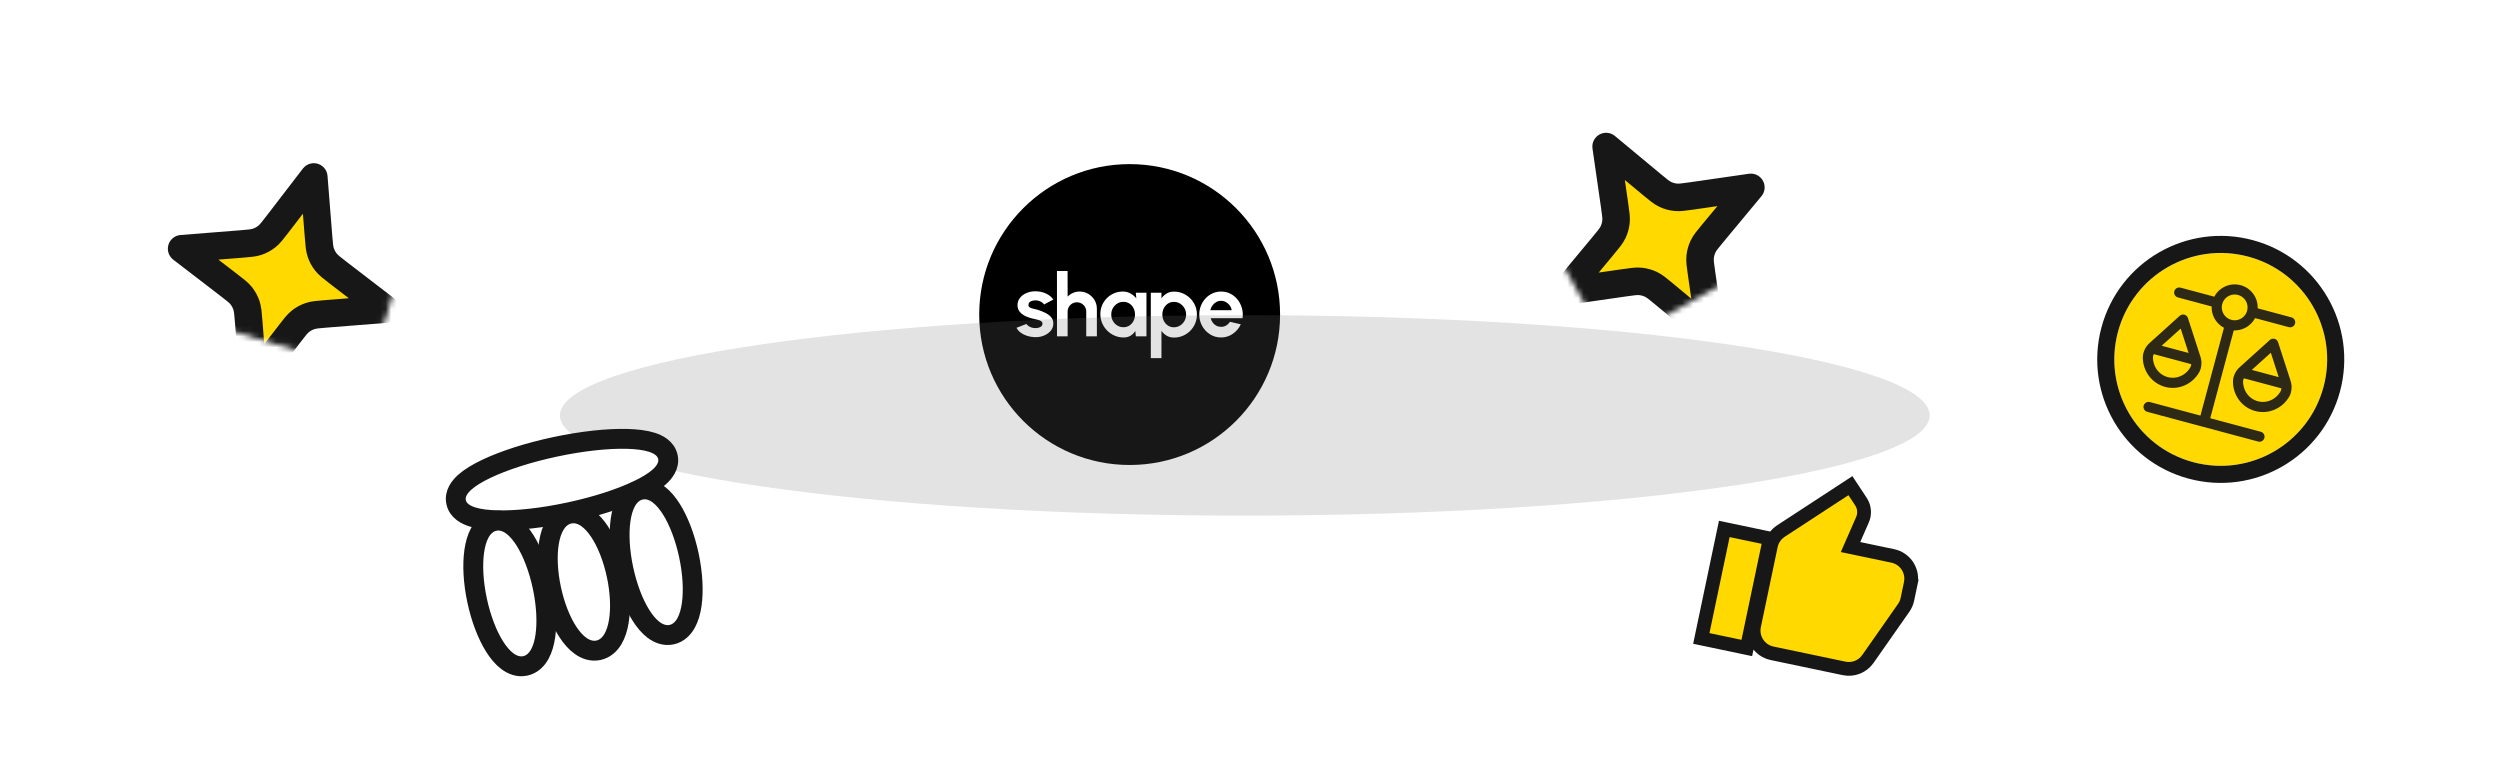 <svg width="457" height="143" viewBox="0 0 457 143" fill="none" xmlns="http://www.w3.org/2000/svg">
<g clip-path="url(#clip0_26_330)">
<path d="M206.5 85C221.688 85 234 72.688 234 57.5C234 42.312 221.688 30 206.5 30C191.312 30 179 42.312 179 57.5C179 72.688 191.312 85 206.5 85Z" fill="black"/>
<path d="M189.014 61.626C188.558 61.6 188.118 61.516 187.695 61.375C187.271 61.234 186.896 61.042 186.569 60.798C186.242 60.553 185.991 60.261 185.815 59.922L187.62 59.221C187.69 59.327 187.804 59.44 187.962 59.559C188.12 59.679 188.308 59.778 188.527 59.858C188.747 59.937 188.987 59.977 189.25 59.977C189.472 59.977 189.684 59.95 189.885 59.894C190.087 59.838 190.25 59.752 190.376 59.635C190.502 59.518 190.564 59.367 190.564 59.181C190.564 58.984 190.49 58.832 190.341 58.723C190.192 58.614 190.005 58.532 189.78 58.476C189.555 58.42 189.338 58.368 189.128 58.32C188.573 58.219 188.057 58.063 187.581 57.85C187.105 57.638 186.723 57.363 186.433 57.026C186.144 56.689 186 56.281 186 55.803C186 55.278 186.153 54.824 186.46 54.441C186.766 54.059 187.166 53.764 187.66 53.557C188.154 53.35 188.687 53.246 189.259 53.246C189.954 53.246 190.592 53.377 191.174 53.641C191.755 53.903 192.215 54.274 192.554 54.752L190.863 55.66C190.781 55.532 190.667 55.414 190.521 55.305C190.375 55.197 190.208 55.106 190.021 55.035C189.834 54.963 189.639 54.922 189.434 54.911C189.172 54.9 188.932 54.922 188.716 54.975C188.5 55.028 188.326 55.118 188.195 55.246C188.063 55.373 187.997 55.543 187.997 55.755C187.997 55.957 188.085 56.107 188.26 56.206C188.436 56.304 188.647 56.38 188.895 56.433C189.144 56.486 189.382 56.544 189.61 56.608C190.124 56.762 190.607 56.95 191.06 57.173C191.512 57.397 191.876 57.67 192.151 57.994C192.425 58.318 192.557 58.706 192.545 59.157C192.545 59.672 192.375 60.122 192.037 60.507C191.698 60.892 191.261 61.185 190.727 61.387C190.192 61.589 189.621 61.669 189.014 61.626Z" fill="white"/>
<path d="M200.508 56.449V61.483H198.564V56.958C198.564 56.645 198.487 56.36 198.333 56.102C198.179 55.844 197.973 55.64 197.715 55.489C197.458 55.337 197.173 55.262 196.859 55.262C196.546 55.262 196.26 55.337 196.003 55.489C195.745 55.64 195.541 55.844 195.389 56.102C195.238 56.36 195.162 56.645 195.162 56.958V61.483H193.219L193.211 49.535H195.154L195.162 54.226C195.433 53.94 195.757 53.713 196.134 53.545C196.511 53.378 196.917 53.294 197.353 53.294C197.931 53.294 198.46 53.437 198.938 53.721C199.415 54.005 199.797 54.385 200.081 54.86C200.365 55.335 200.507 55.865 200.507 56.449H200.508Z" fill="white"/>
<path d="M207.629 53.517H209.572V61.483H207.629L207.541 60.495C207.323 60.851 207.035 61.139 206.677 61.359C206.319 61.58 205.895 61.69 205.406 61.69C204.817 61.69 204.265 61.578 203.75 61.355C203.234 61.132 202.782 60.824 202.391 60.431C202.001 60.038 201.696 59.584 201.475 59.069C201.255 58.554 201.145 58.002 201.145 57.413C201.145 56.844 201.249 56.311 201.459 55.812C201.669 55.312 201.962 54.874 202.339 54.497C202.716 54.12 203.152 53.826 203.646 53.613C204.14 53.401 204.671 53.294 205.239 53.294C205.764 53.294 206.236 53.411 206.653 53.645C207.069 53.879 207.424 54.176 207.716 54.537L207.629 53.517H207.629ZM205.359 59.818C205.773 59.818 206.139 59.715 206.458 59.508C206.777 59.301 207.026 59.02 207.207 58.667C207.387 58.314 207.478 57.925 207.478 57.5C207.478 57.07 207.387 56.679 207.207 56.325C207.026 55.972 206.775 55.692 206.454 55.485C206.133 55.278 205.768 55.175 205.359 55.175C204.95 55.175 204.577 55.28 204.24 55.489C203.902 55.699 203.634 55.979 203.435 56.33C203.236 56.68 203.137 57.071 203.137 57.501C203.137 57.931 203.237 58.321 203.439 58.671C203.641 59.022 203.91 59.301 204.248 59.508C204.585 59.715 204.955 59.818 205.359 59.818V59.818Z" fill="white"/>
<path d="M212.313 65.465H210.369V53.517H212.313V54.529C212.573 54.168 212.893 53.874 213.272 53.649C213.652 53.423 214.097 53.31 214.607 53.31C215.191 53.31 215.735 53.419 216.24 53.637C216.744 53.855 217.189 54.156 217.574 54.541C217.959 54.926 218.259 55.37 218.474 55.875C218.689 56.379 218.796 56.921 218.796 57.5C218.796 58.079 218.689 58.623 218.474 59.133C218.259 59.643 217.959 60.09 217.574 60.475C217.189 60.86 216.744 61.161 216.24 61.379C215.735 61.597 215.191 61.706 214.607 61.706C214.097 61.706 213.652 61.593 213.272 61.367C212.893 61.141 212.573 60.848 212.313 60.487V65.465ZM214.583 55.182C214.179 55.182 213.818 55.287 213.5 55.497C213.181 55.706 212.932 55.987 212.751 56.337C212.571 56.688 212.48 57.075 212.48 57.5C212.48 57.925 212.57 58.314 212.751 58.667C212.931 59.02 213.181 59.302 213.5 59.511C213.819 59.721 214.18 59.826 214.583 59.826C214.992 59.826 215.366 59.722 215.706 59.515C216.046 59.308 216.317 59.028 216.519 58.675C216.72 58.322 216.821 57.93 216.821 57.5C216.821 57.075 216.72 56.688 216.519 56.337C216.317 55.987 216.047 55.707 215.71 55.497C215.373 55.287 214.997 55.182 214.583 55.182Z" fill="white"/>
<path d="M223.209 61.69C222.476 61.69 221.809 61.501 221.206 61.124C220.603 60.747 220.123 60.24 219.764 59.603C219.406 58.966 219.227 58.262 219.227 57.492C219.227 56.913 219.33 56.37 219.537 55.863C219.744 55.356 220.03 54.91 220.393 54.525C220.757 54.14 221.181 53.838 221.664 53.621C222.147 53.403 222.662 53.294 223.209 53.294C223.831 53.294 224.4 53.425 224.918 53.688C225.436 53.951 225.875 54.311 226.236 54.768C226.597 55.224 226.86 55.745 227.025 56.329C227.189 56.913 227.226 57.524 227.136 58.161H221.314C221.388 58.458 221.51 58.725 221.68 58.961C221.85 59.198 222.065 59.386 222.325 59.527C222.585 59.667 222.88 59.741 223.209 59.746C223.549 59.751 223.859 59.67 224.137 59.503C224.416 59.336 224.648 59.109 224.834 58.822L226.818 59.284C226.494 59.99 226.01 60.568 225.368 61.016C224.725 61.465 224.006 61.69 223.209 61.69ZM221.25 56.703H225.169C225.11 56.385 224.987 56.097 224.798 55.839C224.61 55.582 224.377 55.376 224.101 55.222C223.825 55.068 223.528 54.991 223.209 54.991C222.891 54.991 222.596 55.067 222.325 55.218C222.054 55.37 221.825 55.574 221.636 55.831C221.448 56.089 221.319 56.38 221.25 56.703Z" fill="white"/>
</g>
<mask id="mask0_26_330" style="mask-type:luminance" maskUnits="userSpaceOnUse" x="0" y="0" width="457" height="143">
<path d="M457 0H0V142.812H457V0Z" fill="white"/>
</mask>
<g mask="url(#mask0_26_330)">
<g opacity="0.2" filter="url(#filter0_f_26_330)">
<path d="M227.549 57.613C158.405 57.613 102.352 65.816 102.352 75.934C102.352 86.053 158.405 94.256 227.549 94.256C296.693 94.256 352.746 86.053 352.746 75.934C352.746 65.816 296.693 57.613 227.549 57.613Z" fill="#737373"/>
</g>
<mask id="mask1_26_330" style="mask-type:luminance" maskUnits="userSpaceOnUse" x="22" y="9" width="59" height="59">
<path d="M80.213 23.583L67.249 67.361L23.471 54.396L36.435 10.618L80.213 23.583Z" fill="white" stroke="white"/>
</mask>
<g mask="url(#mask1_26_330)">
<g filter="url(#filter1_di_26_330)">
<g filter="url(#filter2_di_26_330)">
<path d="M57.727 31.25C57.845 32.747 57.908 33.583 58.172 34.352C58.401 35.022 58.742 35.648 59.179 36.206C59.681 36.846 60.347 37.353 61.538 38.268L69.147 44.114L59.581 44.873C58.084 44.992 57.249 45.055 56.48 45.319C55.81 45.548 55.183 45.889 54.626 46.326C53.986 46.827 53.478 47.495 52.563 48.685L46.717 56.294L45.958 46.728C45.854 45.419 45.793 44.615 45.602 43.919L45.513 43.627C45.283 42.957 44.943 42.33 44.506 41.773C44.004 41.133 43.337 40.625 42.147 39.71L34.537 33.864L44.103 33.105C45.6 32.986 46.436 32.923 47.205 32.66C47.875 32.43 48.502 32.09 49.059 31.653C49.699 31.151 50.206 30.484 51.121 29.294L56.967 21.684L57.727 31.25Z" fill="#FFD900" stroke="#171717"/>
<path d="M57.362 20.349L58.225 31.211C58.346 32.733 58.407 33.494 58.645 34.19C58.856 34.807 59.17 35.384 59.572 35.897C60.026 36.476 60.631 36.941 61.842 37.871L70.482 44.509L59.621 45.372C58.099 45.493 57.337 45.553 56.642 45.792C56.025 46.003 55.448 46.317 54.935 46.719C54.356 47.173 53.891 47.778 52.96 48.989L46.322 57.629L45.459 46.768C45.339 45.246 45.278 44.484 45.04 43.788C44.828 43.172 44.515 42.595 44.113 42.082C43.659 41.503 43.053 41.038 41.842 40.107L33.202 33.469L44.063 32.606C45.586 32.486 46.347 32.425 47.043 32.187C47.66 31.975 48.237 31.662 48.75 31.26C49.329 30.806 49.794 30.2 50.724 28.989L57.362 20.349Z" fill="#FFD900" stroke="#171717" stroke-width="5.033" stroke-linecap="round" stroke-linejoin="round"/>
</g>
</g>
</g>
<mask id="mask2_26_330" style="mask-type:luminance" maskUnits="userSpaceOnUse" x="271" y="0" width="64" height="64">
<path d="M312.054 -0L271.344 22.794L294.137 63.504L334.848 40.71L312.054 -0Z" fill="white"/>
</mask>
<g mask="url(#mask2_26_330)">
<g filter="url(#filter3_di_26_330)">
<g filter="url(#filter4_di_26_330)">
<path d="M301.659 22.136C302.814 23.096 303.456 23.635 304.191 23.983C304.831 24.286 305.517 24.479 306.221 24.555C307.03 24.642 307.858 24.52 309.345 24.305L318.842 22.935L312.711 30.316C311.751 31.471 311.214 32.113 310.865 32.848C310.562 33.488 310.369 34.174 310.293 34.877C310.204 35.687 310.329 36.516 310.543 38.002L311.912 47.498L304.531 41.368C303.376 40.408 302.734 39.87 301.999 39.522C301.36 39.219 300.673 39.025 299.97 38.949C299.161 38.861 298.332 38.984 296.846 39.199L287.348 40.568L293.479 33.188C294.439 32.033 294.977 31.391 295.325 30.656H295.326C295.629 30.016 295.821 29.33 295.897 28.627C295.986 27.817 295.863 26.988 295.648 25.502L294.278 16.004L301.659 22.136Z" fill="#FFD900" stroke="#171717"/>
<path d="M293.598 14.79L301.979 21.752C303.154 22.728 303.741 23.216 304.406 23.531C304.995 23.81 305.627 23.988 306.275 24.058C307.007 24.137 307.762 24.028 309.274 23.81L320.058 22.255L313.096 30.636C312.12 31.81 311.632 32.398 311.317 33.062C311.038 33.652 310.86 34.284 310.79 34.932C310.71 35.663 310.82 36.419 311.038 37.931L312.593 48.715L304.212 41.752C303.037 40.776 302.45 40.288 301.785 39.973C301.196 39.694 300.564 39.516 299.916 39.446C299.184 39.367 298.429 39.476 296.917 39.694L286.133 41.249L293.095 32.868C294.071 31.694 294.559 31.106 294.874 30.442C295.153 29.852 295.331 29.221 295.401 28.572C295.481 27.841 295.372 27.085 295.154 25.574L293.598 14.79Z" fill="#FFD900" stroke="#171717" stroke-width="5.033" stroke-linecap="round" stroke-linejoin="round"/>
</g>
</g>
</g>
<g filter="url(#filter5_di_26_330)">
<path d="M116.196 83.803L119.21 97.921L96.211 102.83L93.198 88.712L116.196 83.803Z" fill="white" stroke="#171717"/>
<path d="M101.46 76.239C96.508 77.296 92.07 78.743 88.889 80.26C87.312 81.012 85.949 81.826 84.984 82.68C84.145 83.424 83.031 84.715 83.38 86.35C83.729 87.985 85.273 88.709 86.343 89.045C87.572 89.431 89.148 89.617 90.895 89.66C94.419 89.746 99.061 89.255 104.013 88.198C108.964 87.142 113.402 85.694 116.583 84.177C118.16 83.425 119.523 82.611 120.488 81.757C121.327 81.014 122.441 79.722 122.092 78.087C121.743 76.452 120.199 75.728 119.129 75.392C117.9 75.006 116.324 74.82 114.577 74.777C111.053 74.691 106.411 75.182 101.46 76.239Z" fill="white" stroke="#171717" stroke-width="3.632"/>
<path d="M87.214 104.311C87.922 107.63 89.07 110.608 90.415 112.744C91.082 113.805 91.853 114.745 92.719 115.398C93.579 116.047 94.733 116.551 96.02 116.276C97.307 116.001 98.155 115.071 98.675 114.127C99.199 113.177 99.518 112.004 99.695 110.763C100.049 108.265 99.882 105.077 99.174 101.759C98.465 98.44 97.317 95.462 95.973 93.326C95.305 92.265 94.535 91.325 93.669 90.672C92.808 90.023 91.654 89.519 90.368 89.794C89.081 90.069 88.233 90.999 87.712 91.943C87.189 92.893 86.869 94.066 86.693 95.307C86.338 97.805 86.505 100.993 87.214 104.311Z" fill="white" stroke="#171717" stroke-width="3.632"/>
<path d="M100.754 102.221C101.42 105.341 102.534 108.141 103.862 110.148C104.523 111.147 105.291 112.031 106.159 112.64C107.029 113.252 108.159 113.686 109.397 113.422C110.635 113.157 111.489 112.3 112.034 111.386C112.578 110.476 112.918 109.355 113.113 108.174C113.506 105.799 113.38 102.788 112.714 99.668C112.048 96.549 110.934 93.749 109.606 91.742C108.945 90.743 108.177 89.859 107.309 89.249C106.438 88.638 105.309 88.204 104.071 88.468C102.832 88.732 101.979 89.59 101.434 90.503C100.89 91.414 100.55 92.535 100.355 93.716C99.962 96.091 100.088 99.101 100.754 102.221Z" fill="white" stroke="#171717" stroke-width="3.632"/>
<path d="M113.966 98.602C114.674 101.92 115.822 104.899 117.166 107.034C117.834 108.095 118.605 109.035 119.47 109.688C120.331 110.338 121.485 110.841 122.772 110.566C124.058 110.292 124.906 109.361 125.427 108.417C125.951 107.467 126.27 106.295 126.446 105.053C126.801 102.555 126.634 99.368 125.925 96.049C125.217 92.73 124.069 89.752 122.725 87.617C122.057 86.555 121.286 85.615 120.421 84.962C119.56 84.313 118.406 83.81 117.119 84.085C115.832 84.359 114.985 85.29 114.464 86.234C113.94 87.183 113.621 88.356 113.444 89.597C113.089 92.096 113.257 95.283 113.966 98.602Z" fill="white" stroke="#171717" stroke-width="3.632"/>
</g>
<g filter="url(#filter6_di_26_330)">
<path d="M424.74 58.239C427.521 47.862 421.363 37.196 410.986 34.416C400.609 31.635 389.943 37.793 387.163 48.17C384.382 58.547 390.54 69.213 400.917 71.993C411.294 74.773 421.96 68.615 424.74 58.239Z" fill="#FFD900"/>
<path d="M426.248 58.643C429.252 47.433 422.6 35.911 411.39 32.907C400.18 29.904 388.658 36.556 385.654 47.766C382.651 58.976 389.303 70.498 400.513 73.501C411.722 76.505 423.245 69.853 426.248 58.643Z" stroke="#171717" stroke-width="3.123"/>
<mask id="mask3_26_330" style="mask-type:luminance" maskUnits="userSpaceOnUse" x="386" y="33" width="40" height="40">
<path d="M425.237 42.07L394.817 33.919L386.666 64.339L417.086 72.49L425.237 42.07Z" fill="white"/>
</mask>
<g mask="url(#mask3_26_330)">
<path d="M393.571 51.245L401.176 53.283M410.048 55.661L417.653 57.698M407.65 46.867L402.895 64.612M407.65 46.867C409.4 47.336 411.199 46.297 411.668 44.547M407.65 46.867C405.9 46.398 404.861 44.599 405.33 42.849M411.668 44.547C412.137 42.797 411.098 40.998 409.348 40.53C407.598 40.061 405.799 41.099 405.33 42.849M411.668 44.547L418.639 46.415M405.33 42.849L398.359 40.981M392.755 61.895L413.035 67.329M401.204 55.106C400.175 56.915 398.066 57.884 396.015 57.334C393.964 56.785 392.622 54.891 392.635 52.81C392.636 52.64 392.637 52.555 392.72 52.237C392.771 52.042 392.963 51.613 393.075 51.445C393.257 51.172 393.413 51.032 393.724 50.751L399.072 45.927L401.291 52.779C401.42 53.177 401.485 53.376 401.506 53.704C401.519 53.905 401.471 54.373 401.417 54.568C401.33 54.885 401.288 54.959 401.204 55.106ZM417.682 59.521C416.653 61.33 414.543 62.299 412.492 61.749C410.441 61.2 409.099 59.306 409.112 57.225C409.113 57.055 409.114 56.97 409.197 56.652C409.248 56.457 409.44 56.028 409.552 55.86C409.734 55.587 409.89 55.447 410.201 55.166L415.549 50.342L417.768 57.194C417.898 57.592 417.962 57.791 417.983 58.119C417.996 58.321 417.948 58.788 417.895 58.983C417.808 59.3 417.766 59.374 417.682 59.521Z" stroke="#171717" stroke-opacity="0.902" stroke-width="1.853" stroke-linecap="round" stroke-linejoin="round"/>
</g>
</g>
</g>
<g filter="url(#filter7_di_26_330)">
<path d="M312.491 111.954L318.342 113.181L322.025 95.628L316.174 94.4L312.491 111.954ZM348.048 102.615C348.387 100.999 347.352 99.415 345.736 99.076L336.499 97.138L339.298 90.746C339.358 90.606 339.412 90.457 339.446 90.296C339.573 89.689 339.44 89.088 339.128 88.61L337.894 86.74L326.24 94.352C325.602 94.775 325.119 95.437 324.95 96.242L321.881 110.87C321.542 112.486 322.577 114.07 324.193 114.409L337.358 117.171C338.572 117.426 339.766 116.905 340.424 115.951L346.998 106.564C347.2 106.255 347.356 105.914 347.434 105.541L348.022 102.739L348.01 102.722L348.048 102.615Z" fill="#FFD900"/>
<path d="M311.258 111.695L311 112.928L312.232 113.186L318.083 114.414L319.316 114.673L319.575 113.44L323.258 95.887L323.516 94.654L322.284 94.395L316.433 93.168L315.2 92.909L314.941 94.142L311.258 111.695ZM349.346 102.464C349.584 100.314 348.155 98.296 345.995 97.843L338.274 96.223L340.452 91.251L340.456 91.241C340.534 91.059 340.622 90.826 340.679 90.555C340.878 89.604 340.668 88.665 340.182 87.921L340.179 87.916L338.945 86.046L338.254 85L337.205 85.686L325.552 93.297L325.544 93.302C324.646 93.897 323.958 94.835 323.718 95.983L320.649 110.611C320.167 112.908 321.637 115.16 323.934 115.642L337.099 118.404C338.824 118.766 340.52 118.026 341.458 116.67L341.461 116.667L348.03 107.286L348.041 107.27L348.052 107.254C348.324 106.837 348.551 106.351 348.667 105.799L349.254 102.998L349.263 102.956L349.281 102.874L349.362 102.487L349.346 102.464Z" fill="#FFD900" stroke="#171717" stroke-width="2.519"/>
</g>
<defs>
<filter id="filter0_f_26_330" x="50.94" y="6.201" width="353.219" height="139.468" filterUnits="userSpaceOnUse" color-interpolation-filters="sRGB">
<feFlood flood-opacity="0" result="BackgroundImageFix"/>
<feBlend mode="normal" in="SourceGraphic" in2="BackgroundImageFix" result="shape"/>
<feGaussianBlur stdDeviation="25.706" result="effect1_foregroundBlur_26_330"/>
</filter>
<filter id="filter1_di_26_330" x="18.686" y="9.833" width="66.314" height="66.314" filterUnits="userSpaceOnUse" color-interpolation-filters="sRGB">
<feFlood flood-opacity="0" result="BackgroundImageFix"/>
<feColorMatrix in="SourceAlpha" type="matrix" values="0 0 0 0 0 0 0 0 0 0 0 0 0 0 0 0 0 0 127 0" result="hardAlpha"/>
<feOffset dy="4"/>
<feGaussianBlur stdDeviation="6"/>
<feComposite in2="hardAlpha" operator="out"/>
<feColorMatrix type="matrix" values="0 0 0 0 0 0 0 0 0 0 0 0 0 0 0 0 0 0 0.02 0"/>
<feBlend mode="normal" in2="BackgroundImageFix" result="effect1_dropShadow_26_330"/>
<feBlend mode="normal" in="SourceGraphic" in2="effect1_dropShadow_26_330" result="shape"/>
<feColorMatrix in="SourceAlpha" type="matrix" values="0 0 0 0 0 0 0 0 0 0 0 0 0 0 0 0 0 0 127 0" result="hardAlpha"/>
<feOffset dy="2"/>
<feGaussianBlur stdDeviation="1"/>
<feComposite in2="hardAlpha" operator="arithmetic" k2="-1" k3="1"/>
<feColorMatrix type="matrix" values="0 0 0 0 0 0 0 0 0 0 0 0 0 0 0 0 0 0 0.03 0"/>
<feBlend mode="normal" in2="shape" result="effect2_innerShadow_26_330"/>
</filter>
<filter id="filter2_di_26_330" x="18.686" y="9.833" width="66.314" height="66.314" filterUnits="userSpaceOnUse" color-interpolation-filters="sRGB">
<feFlood flood-opacity="0" result="BackgroundImageFix"/>
<feColorMatrix in="SourceAlpha" type="matrix" values="0 0 0 0 0 0 0 0 0 0 0 0 0 0 0 0 0 0 127 0" result="hardAlpha"/>
<feOffset dy="4"/>
<feGaussianBlur stdDeviation="6"/>
<feComposite in2="hardAlpha" operator="out"/>
<feColorMatrix type="matrix" values="0 0 0 0 0 0 0 0 0 0 0 0 0 0 0 0 0 0 0.02 0"/>
<feBlend mode="normal" in2="BackgroundImageFix" result="effect1_dropShadow_26_330"/>
<feBlend mode="normal" in="SourceGraphic" in2="effect1_dropShadow_26_330" result="shape"/>
<feColorMatrix in="SourceAlpha" type="matrix" values="0 0 0 0 0 0 0 0 0 0 0 0 0 0 0 0 0 0 127 0" result="hardAlpha"/>
<feOffset dy="2"/>
<feGaussianBlur stdDeviation="1"/>
<feComposite in2="hardAlpha" operator="arithmetic" k2="-1" k3="1"/>
<feColorMatrix type="matrix" values="0 0 0 0 0 0 0 0 0 0 0 0 0 0 0 0 0 0 0.03 0"/>
<feBlend mode="normal" in2="shape" result="effect2_innerShadow_26_330"/>
</filter>
<filter id="filter3_di_26_330" x="271.616" y="4.273" width="62.958" height="62.959" filterUnits="userSpaceOnUse" color-interpolation-filters="sRGB">
<feFlood flood-opacity="0" result="BackgroundImageFix"/>
<feColorMatrix in="SourceAlpha" type="matrix" values="0 0 0 0 0 0 0 0 0 0 0 0 0 0 0 0 0 0 127 0" result="hardAlpha"/>
<feOffset dy="4"/>
<feGaussianBlur stdDeviation="6"/>
<feComposite in2="hardAlpha" operator="out"/>
<feColorMatrix type="matrix" values="0 0 0 0 0 0 0 0 0 0 0 0 0 0 0 0 0 0 0.02 0"/>
<feBlend mode="normal" in2="BackgroundImageFix" result="effect1_dropShadow_26_330"/>
<feBlend mode="normal" in="SourceGraphic" in2="effect1_dropShadow_26_330" result="shape"/>
<feColorMatrix in="SourceAlpha" type="matrix" values="0 0 0 0 0 0 0 0 0 0 0 0 0 0 0 0 0 0 127 0" result="hardAlpha"/>
<feOffset dy="2"/>
<feGaussianBlur stdDeviation="1"/>
<feComposite in2="hardAlpha" operator="arithmetic" k2="-1" k3="1"/>
<feColorMatrix type="matrix" values="0 0 0 0 0 0 0 0 0 0 0 0 0 0 0 0 0 0 0.03 0"/>
<feBlend mode="normal" in2="shape" result="effect2_innerShadow_26_330"/>
</filter>
<filter id="filter4_di_26_330" x="271.616" y="4.273" width="62.958" height="62.959" filterUnits="userSpaceOnUse" color-interpolation-filters="sRGB">
<feFlood flood-opacity="0" result="BackgroundImageFix"/>
<feColorMatrix in="SourceAlpha" type="matrix" values="0 0 0 0 0 0 0 0 0 0 0 0 0 0 0 0 0 0 127 0" result="hardAlpha"/>
<feOffset dy="4"/>
<feGaussianBlur stdDeviation="6"/>
<feComposite in2="hardAlpha" operator="out"/>
<feColorMatrix type="matrix" values="0 0 0 0 0 0 0 0 0 0 0 0 0 0 0 0 0 0 0.02 0"/>
<feBlend mode="normal" in2="BackgroundImageFix" result="effect1_dropShadow_26_330"/>
<feBlend mode="normal" in="SourceGraphic" in2="effect1_dropShadow_26_330" result="shape"/>
<feColorMatrix in="SourceAlpha" type="matrix" values="0 0 0 0 0 0 0 0 0 0 0 0 0 0 0 0 0 0 127 0" result="hardAlpha"/>
<feOffset dy="2"/>
<feGaussianBlur stdDeviation="1"/>
<feComposite in2="hardAlpha" operator="arithmetic" k2="-1" k3="1"/>
<feColorMatrix type="matrix" values="0 0 0 0 0 0 0 0 0 0 0 0 0 0 0 0 0 0 0.03 0"/>
<feBlend mode="normal" in2="shape" result="effect2_innerShadow_26_330"/>
</filter>
<filter id="filter5_di_26_330" x="70.6" y="65.687" width="68.739" height="67.01" filterUnits="userSpaceOnUse" color-interpolation-filters="sRGB">
<feFlood flood-opacity="0" result="BackgroundImageFix"/>
<feColorMatrix in="SourceAlpha" type="matrix" values="0 0 0 0 0 0 0 0 0 0 0 0 0 0 0 0 0 0 127 0" result="hardAlpha"/>
<feOffset dy="3.632"/>
<feGaussianBlur stdDeviation="5.448"/>
<feComposite in2="hardAlpha" operator="out"/>
<feColorMatrix type="matrix" values="0 0 0 0 0 0 0 0 0 0 0 0 0 0 0 0 0 0 0.02 0"/>
<feBlend mode="normal" in2="BackgroundImageFix" result="effect1_dropShadow_26_330"/>
<feBlend mode="normal" in="SourceGraphic" in2="effect1_dropShadow_26_330" result="shape"/>
<feColorMatrix in="SourceAlpha" type="matrix" values="0 0 0 0 0 0 0 0 0 0 0 0 0 0 0 0 0 0 127 0" result="hardAlpha"/>
<feOffset dy="1.816"/>
<feGaussianBlur stdDeviation="0.908"/>
<feComposite in2="hardAlpha" operator="arithmetic" k2="-1" k3="1"/>
<feColorMatrix type="matrix" values="0 0 0 0 0 0 0 0 0 0 0 0 0 0 0 0 0 0 0.03 0"/>
<feBlend mode="normal" in2="shape" result="effect2_innerShadow_26_330"/>
</filter>
<filter id="filter6_di_26_330" x="364.631" y="18.131" width="82.64" height="82.641" filterUnits="userSpaceOnUse" color-interpolation-filters="sRGB">
<feFlood flood-opacity="0" result="BackgroundImageFix"/>
<feColorMatrix in="SourceAlpha" type="matrix" values="0 0 0 0 0 0 0 0 0 0 0 0 0 0 0 0 0 0 127 0" result="hardAlpha"/>
<feOffset dy="6.247"/>
<feGaussianBlur stdDeviation="9.37"/>
<feComposite in2="hardAlpha" operator="out"/>
<feColorMatrix type="matrix" values="0 0 0 0 0 0 0 0 0 0 0 0 0 0 0 0 0 0 0.04 0"/>
<feBlend mode="normal" in2="BackgroundImageFix" result="effect1_dropShadow_26_330"/>
<feBlend mode="normal" in="SourceGraphic" in2="effect1_dropShadow_26_330" result="shape"/>
<feColorMatrix in="SourceAlpha" type="matrix" values="0 0 0 0 0 0 0 0 0 0 0 0 0 0 0 0 0 0 127 0" result="hardAlpha"/>
<feOffset dy="6.247"/>
<feGaussianBlur stdDeviation="6.247"/>
<feComposite in2="hardAlpha" operator="arithmetic" k2="-1" k3="1"/>
<feColorMatrix type="matrix" values="0 0 0 0 0 0 0 0 0 0 0 0 0 0 0 0 0 0 0.06 0"/>
<feBlend mode="normal" in2="shape" result="effect2_innerShadow_26_330"/>
</filter>
<filter id="filter7_di_26_330" x="301.951" y="78.221" width="56.311" height="51.611" filterUnits="userSpaceOnUse" color-interpolation-filters="sRGB">
<feFlood flood-opacity="0" result="BackgroundImageFix"/>
<feColorMatrix in="SourceAlpha" type="matrix" values="0 0 0 0 0 0 0 0 0 0 0 0 0 0 0 0 0 0 127 0" result="hardAlpha"/>
<feOffset dy="2.519"/>
<feGaussianBlur stdDeviation="3.779"/>
<feComposite in2="hardAlpha" operator="out"/>
<feColorMatrix type="matrix" values="0 0 0 0 0 0 0 0 0 0 0 0 0 0 0 0 0 0 0.02 0"/>
<feBlend mode="normal" in2="BackgroundImageFix" result="effect1_dropShadow_26_330"/>
<feBlend mode="normal" in="SourceGraphic" in2="effect1_dropShadow_26_330" result="shape"/>
<feColorMatrix in="SourceAlpha" type="matrix" values="0 0 0 0 0 0 0 0 0 0 0 0 0 0 0 0 0 0 127 0" result="hardAlpha"/>
<feOffset dy="1.26"/>
<feGaussianBlur stdDeviation="0.63"/>
<feComposite in2="hardAlpha" operator="arithmetic" k2="-1" k3="1"/>
<feColorMatrix type="matrix" values="0 0 0 0 0 0 0 0 0 0 0 0 0 0 0 0 0 0 0.03 0"/>
<feBlend mode="normal" in2="shape" result="effect2_innerShadow_26_330"/>
</filter>
<clipPath id="clip0_26_330">
<rect width="55" height="55" fill="white" transform="translate(179 30)"/>
</clipPath>
</defs>
</svg>
